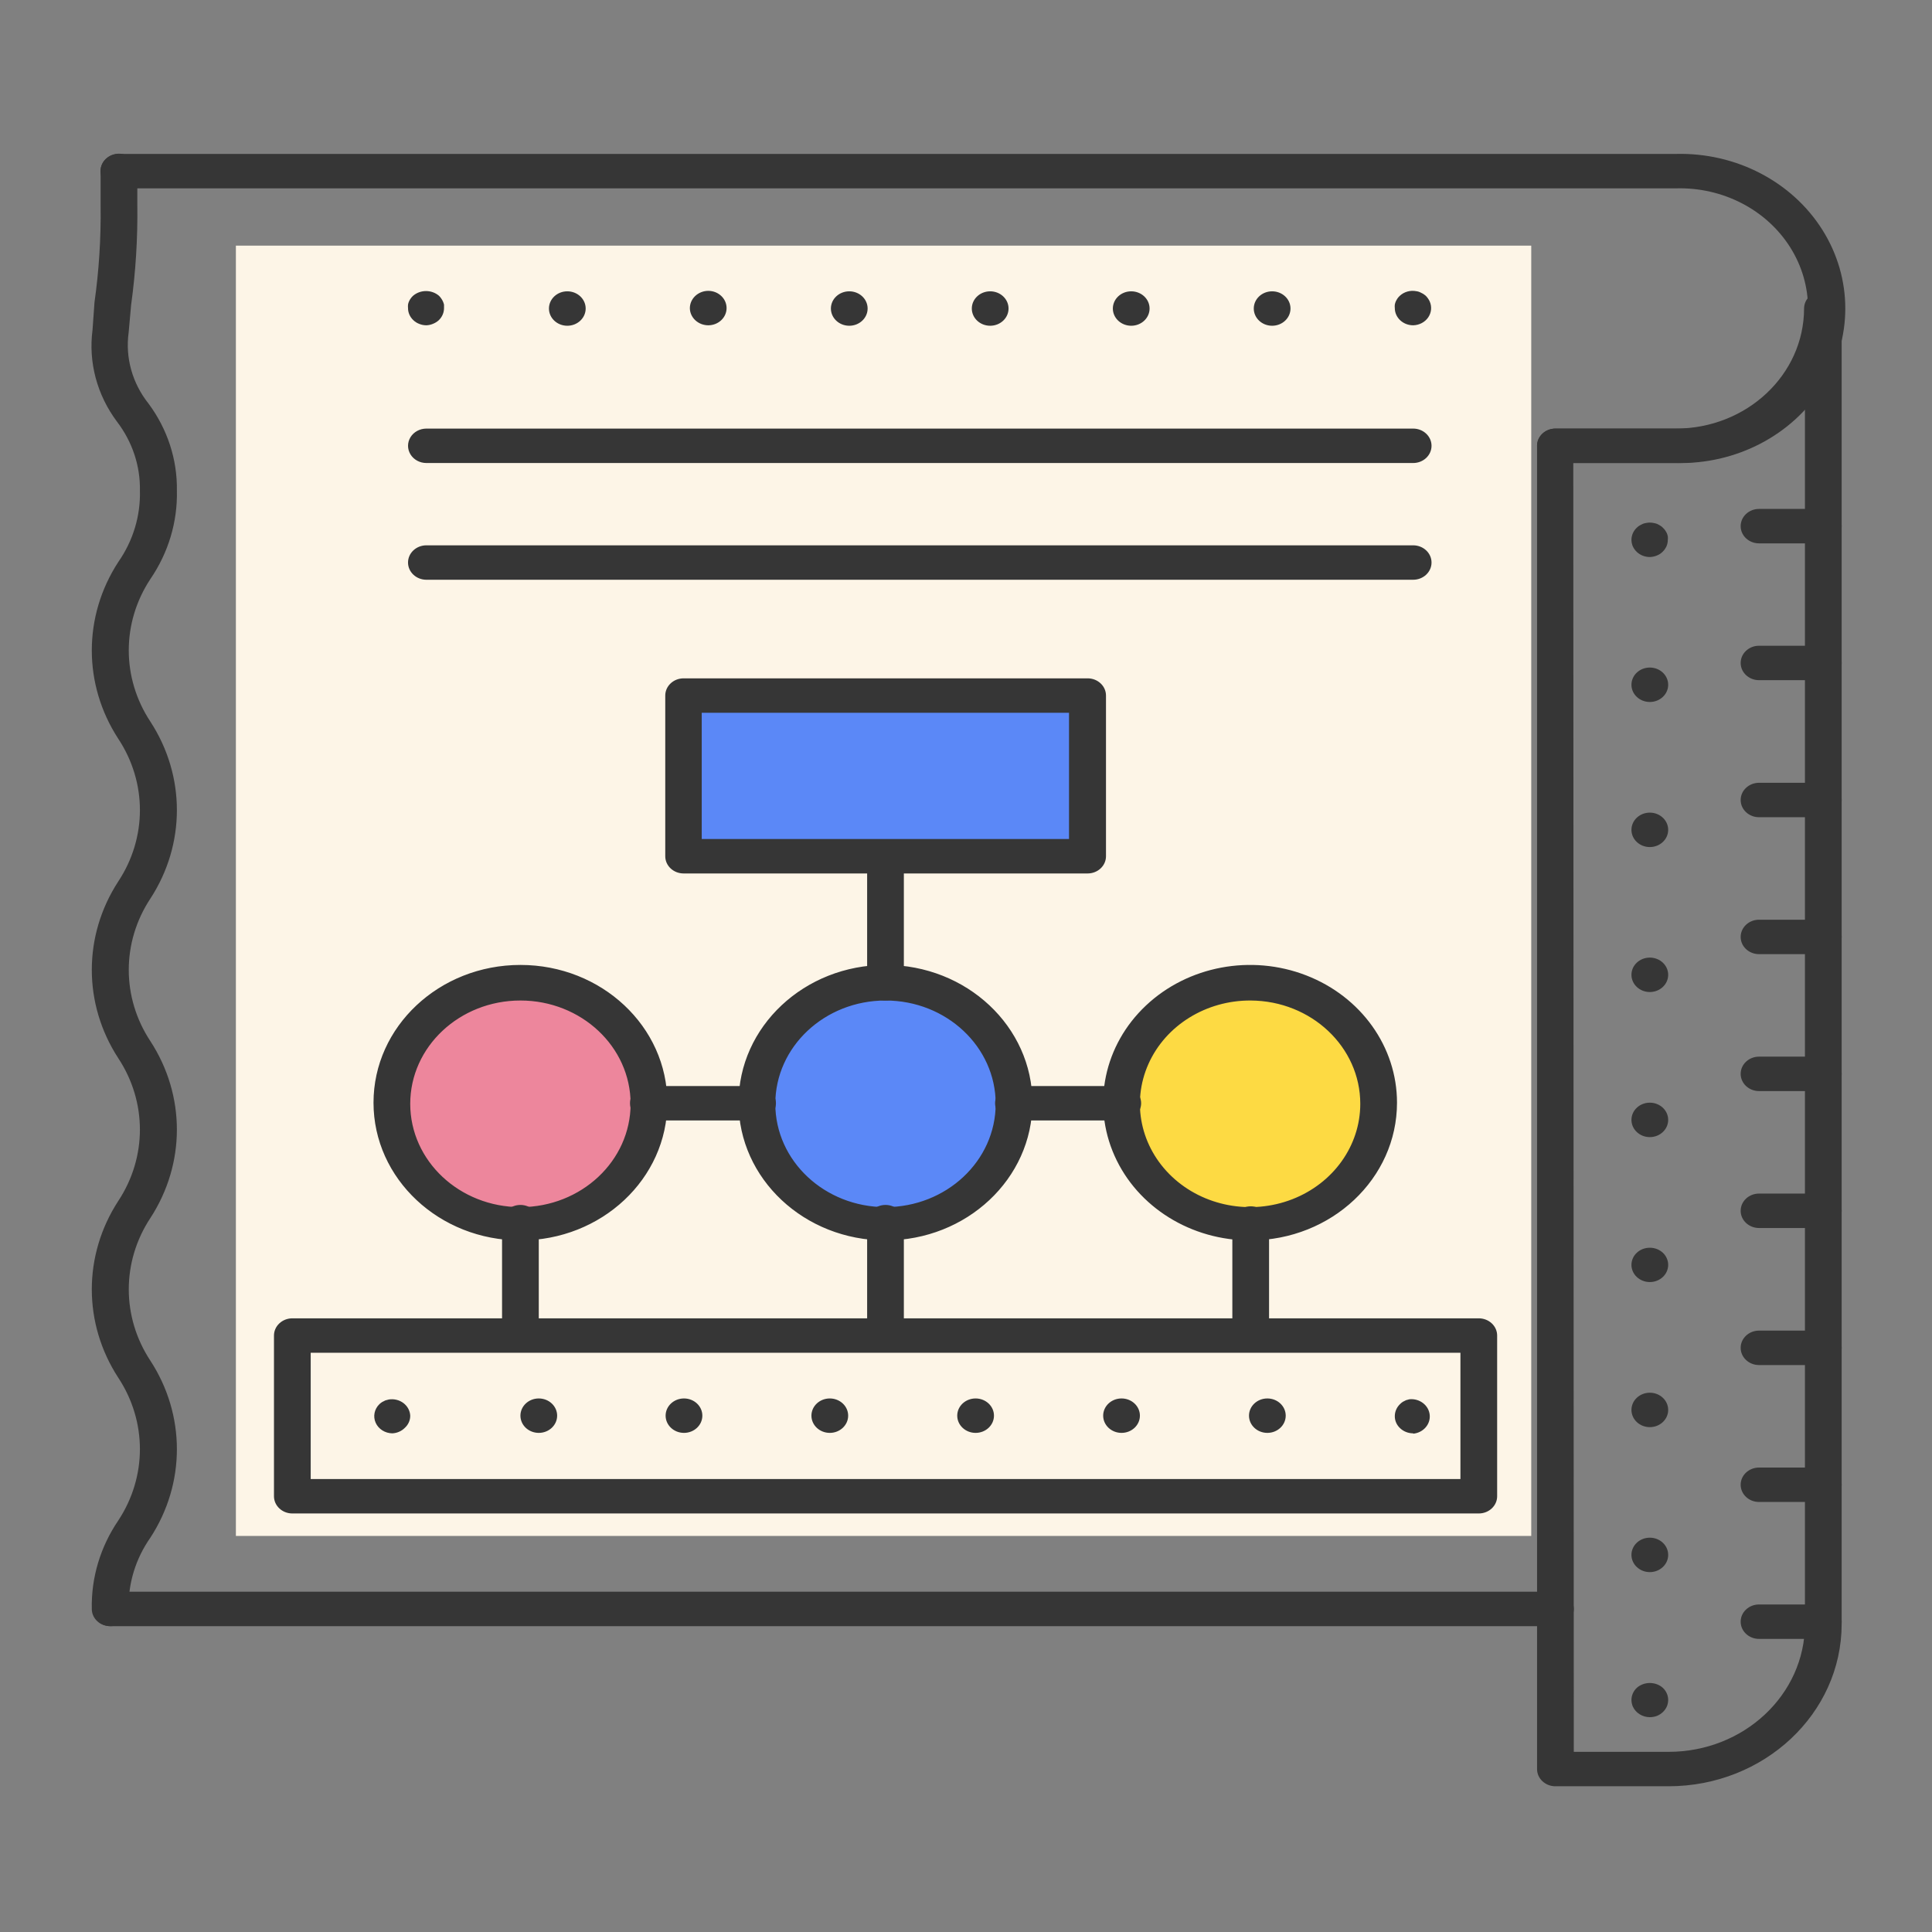 <?xml version="1.0" encoding="UTF-8"?>
<svg width="140px" height="140px" viewBox="0 0 140 140" version="1.1" xmlns="http://www.w3.org/2000/svg" xmlns:xlink="http://www.w3.org/1999/xlink">
    <rect x="0" y="0" width="140" height="140" fill="#808080" stroke="none"/>
    <!-- Generator: Sketch 52.5 (67469) - http://www.bohemiancoding.com/sketch -->
    <title>icon_gn_bzhzy</title>
    <desc>Created with Sketch.</desc>
    <g id="组件" stroke="none" stroke-width="1" fill="none" fill-rule="evenodd">
        <g id="icon_gn_bzhzy">
            <g>
                <path d="M120.918,129.44 L112.712,129.44 C111.977,129.44 111.381,128.882 111.381,128.193 L111.381,32.305 C111.381,31.616 111.977,31.057 112.712,31.057 L121.442,31.057 C126.566,31.052 130.721,27.161 130.73,22.357 C130.73,21.668 131.326,21.11 132.061,21.11 L132.123,21.11 C132.858,21.11 133.454,21.668 133.454,22.357 L133.454,117.688 C133.444,124.175 127.838,129.431 120.918,129.44 Z M114.043,126.945 L120.918,126.945 C126.37,126.941 130.788,122.799 130.793,117.688 L130.793,29.31 C128.534,31.993 125.087,33.556 121.442,33.552 L114.007,33.552 L114.043,126.945 Z" id="形状" fill="#363636" fill-rule="nonzero"></path>
                <rect id="矩形" fill="#FDF5E7" x="17.093" y="17.8" width="93.867" height="93.5"></rect>
                <path d="M121.442,33.552 L112.712,33.552 C111.977,33.552 111.381,32.994 111.381,32.305 C111.381,31.616 111.977,31.057 112.712,31.057 L121.442,31.057 C124.827,31.155 128.001,29.518 129.725,26.785 C131.448,24.051 131.448,20.655 129.725,17.922 C128.001,15.188 124.827,13.551 121.442,13.649 L8.613,13.649 C7.878,13.649 7.282,13.091 7.282,12.402 C7.282,11.713 7.878,11.154 8.613,11.154 L121.442,11.154 C125.787,11.043 129.854,13.153 132.062,16.664 C134.269,20.174 134.269,24.532 132.062,28.043 C129.854,31.553 125.787,33.663 121.442,33.552 Z M112.712,117.838 L8.027,117.838 C7.292,117.838 6.696,117.279 6.696,116.59 C6.696,115.901 7.292,115.343 8.027,115.343 L112.712,115.343 C113.447,115.343 114.043,115.901 114.043,116.59 C114.043,117.279 113.447,117.838 112.712,117.838 Z M132.123,39.374 L127.466,39.374 C126.731,39.374 126.135,38.816 126.135,38.127 C126.135,37.438 126.731,36.879 127.466,36.879 L132.123,36.879 C132.858,36.879 133.454,37.438 133.454,38.127 C133.454,38.816 132.858,39.374 132.123,39.374 Z M132.123,49.288 L127.466,49.288 C126.731,49.288 126.135,48.73 126.135,48.041 C126.135,47.352 126.731,46.793 127.466,46.793 L132.123,46.793 C132.858,46.793 133.454,47.352 133.454,48.041 C133.454,48.73 132.858,49.288 132.123,49.288 Z M132.123,59.219 L127.466,59.219 C126.731,59.219 126.135,58.66 126.135,57.971 C126.135,57.282 126.731,56.724 127.466,56.724 L132.123,56.724 C132.858,56.724 133.454,57.282 133.454,57.971 C133.454,58.66 132.858,59.219 132.123,59.219 Z M132.123,69.141 L127.466,69.141 C126.731,69.141 126.135,68.583 126.135,67.894 C126.135,67.205 126.731,66.646 127.466,66.646 L132.123,66.646 C132.858,66.646 133.454,67.205 133.454,67.894 C133.454,68.583 132.858,69.141 132.123,69.141 Z M132.123,79.064 L127.466,79.064 C126.731,79.064 126.135,78.505 126.135,77.816 C126.135,77.127 126.731,76.568 127.466,76.568 L132.123,76.568 C132.858,76.568 133.454,77.127 133.454,77.816 C133.454,78.505 132.858,79.064 132.123,79.064 Z M132.123,88.986 L127.466,88.986 C126.731,88.986 126.135,88.427 126.135,87.738 C126.135,87.049 126.731,86.491 127.466,86.491 L132.123,86.491 C132.858,86.491 133.454,87.049 133.454,87.738 C133.454,88.427 132.858,88.986 132.123,88.986 Z M132.123,98.917 L127.466,98.917 C126.731,98.917 126.135,98.358 126.135,97.669 C126.135,96.98 126.731,96.421 127.466,96.421 L132.123,96.421 C132.858,96.421 133.454,96.98 133.454,97.669 C133.454,98.358 132.858,98.917 132.123,98.917 Z M132.123,108.839 L127.466,108.839 C126.731,108.839 126.135,108.28 126.135,107.591 C126.135,106.902 126.731,106.344 127.466,106.344 L132.123,106.344 C132.858,106.344 133.454,106.902 133.454,107.591 C133.454,108.28 132.858,108.839 132.123,108.839 Z M132.123,118.761 L127.466,118.761 C126.731,118.761 126.135,118.203 126.135,117.514 C126.135,116.825 126.731,116.266 127.466,116.266 L132.123,116.266 C132.858,116.266 133.454,116.825 133.454,117.514 C133.454,118.203 132.858,118.761 132.123,118.761 Z M119.552,40.364 C119.199,40.364 118.861,40.232 118.612,39.998 C118.489,39.88 118.389,39.742 118.319,39.59 C118.255,39.439 118.222,39.279 118.221,39.116 C118.222,38.786 118.362,38.468 118.612,38.235 C118.674,38.175 118.742,38.122 118.816,38.077 L119.047,37.96 C119.126,37.929 119.21,37.907 119.295,37.894 C119.465,37.86 119.64,37.86 119.809,37.894 C119.897,37.908 119.983,37.93 120.067,37.96 C120.144,37.994 120.218,38.033 120.289,38.077 C120.364,38.12 120.433,38.173 120.493,38.235 C120.556,38.293 120.612,38.357 120.661,38.426 C120.708,38.492 120.749,38.562 120.785,38.634 C120.817,38.709 120.841,38.787 120.856,38.867 C120.865,38.95 120.865,39.033 120.856,39.116 C120.856,39.279 120.823,39.439 120.759,39.59 C120.688,39.742 120.589,39.88 120.466,39.998 C120.345,40.114 120.2,40.204 120.04,40.264 C119.886,40.326 119.72,40.36 119.552,40.364 Z M118.221,112.673 C118.221,111.984 118.817,111.426 119.552,111.426 C120.287,111.426 120.883,111.984 120.883,112.673 C120.883,113.362 120.287,113.921 119.552,113.921 C118.817,113.921 118.221,113.362 118.221,112.673 Z M118.221,102.169 C118.221,101.48 118.817,100.921 119.552,100.921 C120.287,100.921 120.883,101.48 120.883,102.169 C120.883,102.858 120.287,103.416 119.552,103.416 C119.199,103.416 118.861,103.285 118.611,103.051 C118.362,102.817 118.221,102.499 118.221,102.169 Z M118.221,91.656 C118.221,91.326 118.362,91.009 118.612,90.776 C118.862,90.544 119.2,90.414 119.552,90.416 C119.904,90.414 120.243,90.544 120.493,90.776 C120.742,91.009 120.883,91.326 120.883,91.656 C120.883,92.345 120.287,92.903 119.552,92.903 C118.817,92.903 118.221,92.345 118.221,91.656 Z M118.221,81.151 C118.221,80.462 118.817,79.904 119.552,79.904 C120.287,79.904 120.883,80.462 120.883,81.151 C120.883,81.84 120.287,82.399 119.552,82.399 C118.817,82.399 118.221,81.84 118.221,81.151 Z M118.221,70.638 C118.221,69.949 118.817,69.391 119.552,69.391 C120.287,69.391 120.883,69.949 120.883,70.638 C120.883,71.327 120.287,71.886 119.552,71.886 C118.817,71.886 118.221,71.327 118.221,70.638 Z M118.221,60.134 C118.221,59.445 118.817,58.886 119.552,58.886 C120.287,58.886 120.883,59.445 120.883,60.134 C120.883,60.823 120.287,61.381 119.552,61.381 C118.831,61.382 118.241,60.843 118.221,60.167 L118.221,60.134 Z M118.221,49.621 C118.221,48.932 118.817,48.373 119.552,48.373 C120.287,48.373 120.883,48.932 120.883,49.621 C120.883,50.31 120.287,50.868 119.552,50.868 C118.817,50.868 118.221,50.31 118.221,49.621 Z M119.552,124.434 C119.013,124.43 118.528,124.126 118.319,123.66 C118.255,123.509 118.222,123.348 118.221,123.186 C118.222,122.855 118.362,122.538 118.612,122.304 C119.141,121.84 119.964,121.84 120.493,122.304 C120.742,122.538 120.883,122.855 120.883,123.186 C120.882,123.348 120.849,123.509 120.785,123.66 C120.717,123.813 120.618,123.951 120.493,124.068 C120.37,124.183 120.226,124.276 120.067,124.342 C119.902,124.401 119.728,124.432 119.552,124.434 Z M30.898,23.572 C30.721,23.572 30.546,23.538 30.384,23.472 C30.223,23.412 30.078,23.321 29.958,23.206 C29.706,22.973 29.565,22.655 29.567,22.324 C29.559,22.241 29.559,22.157 29.567,22.074 C29.579,21.994 29.603,21.916 29.638,21.842 C29.671,21.765 29.713,21.693 29.763,21.625 C29.811,21.556 29.868,21.492 29.931,21.434 C30.463,20.977 31.28,20.977 31.812,21.434 C31.931,21.554 32.027,21.692 32.096,21.842 C32.13,21.917 32.157,21.995 32.176,22.074 L32.176,22.324 C32.177,22.653 32.04,22.97 31.794,23.206 C31.669,23.32 31.521,23.41 31.359,23.472 C31.214,23.532 31.057,23.566 30.898,23.572 Z" id="形状" fill="#363636" fill-rule="nonzero"></path>
                <rect id="矩形" fill="#5B88F7" fill-rule="nonzero" x="50.149" y="51.087" width="28.16" height="10.2"></rect>
                <ellipse id="椭圆形" fill="#ED869C" cx="37.573" cy="79.85" rx="8.533" ry="8.5"></ellipse>
                <ellipse id="椭圆形-copy-10" fill="#5B88F7" cx="64.027" cy="79.85" rx="8.533" ry="8.5"></ellipse>
                <ellipse id="椭圆形-copy-11" fill="#FDDA43" cx="90.48" cy="79.85" rx="8.533" ry="8.5"></ellipse>
                <path d="M90.853,22.357 C90.853,21.668 91.448,21.11 92.183,21.11 C92.918,21.11 93.514,21.668 93.514,22.357 C93.514,23.046 92.918,23.605 92.183,23.605 C91.448,23.605 90.853,23.046 90.853,22.357 Z M80.641,22.357 C80.641,22.026 80.782,21.709 81.031,21.475 C81.281,21.241 81.619,21.11 81.972,21.11 C82.707,21.11 83.303,21.668 83.303,22.357 C83.303,23.046 82.707,23.605 81.972,23.605 C81.619,23.605 81.281,23.473 81.031,23.239 C80.782,23.005 80.641,22.688 80.641,22.357 Z M70.421,22.357 C70.421,21.668 71.017,21.11 71.752,21.11 C72.487,21.11 73.083,21.668 73.083,22.357 C73.083,23.046 72.487,23.605 71.752,23.605 C71.017,23.605 70.421,23.046 70.421,22.357 Z M60.21,22.357 C60.21,21.668 60.806,21.11 61.541,21.11 C62.276,21.11 62.871,21.668 62.871,22.357 C62.871,23.046 62.276,23.605 61.541,23.605 C60.806,23.605 60.21,23.046 60.21,22.357 Z M49.99,22.357 C49.983,22.02 50.121,21.694 50.373,21.453 C50.625,21.212 50.97,21.076 51.329,21.076 C52.061,21.081 52.651,21.638 52.651,22.324 C52.651,23.01 52.061,23.567 51.329,23.572 C50.607,23.572 50.014,23.035 49.99,22.357 Z M39.779,22.357 C39.779,21.668 40.374,21.11 41.109,21.11 C41.844,21.11 42.44,21.668 42.44,22.357 C42.44,23.046 41.844,23.605 41.109,23.605 C40.374,23.605 39.779,23.046 39.779,22.357 Z M102.403,23.572 C101.668,23.572 101.073,23.013 101.073,22.324 C101.064,22.241 101.064,22.157 101.073,22.074 C101.088,21.995 101.112,21.917 101.144,21.842 C101.18,21.767 101.221,21.695 101.268,21.625 C101.316,21.556 101.373,21.492 101.436,21.434 C101.75,21.141 102.201,21.016 102.634,21.101 C102.72,21.111 102.804,21.133 102.882,21.168 L103.113,21.284 C103.185,21.33 103.253,21.38 103.317,21.434 C103.436,21.554 103.532,21.692 103.601,21.842 C103.771,22.222 103.73,22.657 103.49,23.004 C103.25,23.35 102.844,23.562 102.403,23.572 Z M102.403,33.552 L30.898,33.552 C30.423,33.552 29.983,33.314 29.746,32.928 C29.508,32.542 29.508,32.067 29.746,31.681 C29.983,31.295 30.423,31.057 30.898,31.057 L102.403,31.057 C103.138,31.057 103.734,31.616 103.734,32.305 C103.734,32.994 103.138,33.552 102.403,33.552 Z M102.403,42.011 L30.898,42.011 C30.163,42.011 29.567,41.452 29.567,40.763 C29.567,40.074 30.163,39.516 30.898,39.516 L102.403,39.516 C103.138,39.516 103.734,40.074 103.734,40.763 C103.734,41.452 103.138,42.011 102.403,42.011 Z M7.983,117.838 C7.63,117.838 7.291,117.707 7.042,117.473 C6.792,117.239 6.652,116.921 6.652,116.59 C6.604,114.325 7.271,112.098 8.568,110.186 C10.662,107.014 10.662,103.004 8.568,99.831 C6.014,95.901 6.014,90.962 8.568,87.031 C10.662,83.859 10.662,79.849 8.568,76.677 C6.014,72.746 6.014,67.807 8.568,63.876 C10.663,60.707 10.663,56.699 8.568,53.53 C6.014,49.599 6.014,44.661 8.568,40.73 C9.642,39.193 10.189,37.385 10.139,35.548 C10.172,33.761 9.59,32.011 8.48,30.558 C7.03,28.622 6.398,26.252 6.705,23.904 L6.847,21.908 C7.173,19.595 7.321,17.263 7.291,14.93 L7.291,12.385 C7.291,11.696 7.887,11.137 8.622,11.137 C9.356,11.137 9.952,11.696 9.952,12.385 L9.952,14.88 C9.982,17.296 9.831,19.711 9.5,22.108 L9.322,24.096 C9.071,25.925 9.59,27.775 10.768,29.252 C12.136,31.099 12.853,33.3 12.818,35.548 C12.872,37.814 12.204,40.043 10.902,41.952 C8.807,45.122 8.807,49.13 10.902,52.299 C13.457,56.232 13.457,61.174 10.902,65.107 C8.807,68.277 8.807,72.285 10.902,75.454 C13.456,79.385 13.456,84.323 10.902,88.254 C8.808,91.426 8.808,95.436 10.902,98.609 C13.457,102.542 13.457,107.484 10.902,111.417 C9.825,112.951 9.274,114.755 9.322,116.59 C9.322,116.923 9.181,117.241 8.929,117.476 C8.678,117.71 8.337,117.84 7.983,117.838 Z M78.814,63.294 L49.537,63.294 C48.802,63.294 48.207,62.736 48.207,62.047 L48.207,50.403 C48.207,49.714 48.802,49.155 49.537,49.155 L78.814,49.155 C79.549,49.155 80.144,49.714 80.144,50.403 L80.144,62.047 C80.144,62.736 79.549,63.294 78.814,63.294 Z M50.85,60.799 L77.465,60.799 L77.465,51.65 L50.85,51.65 L50.85,60.799 Z M107.159,109.671 L21.184,109.671 C20.449,109.671 19.853,109.112 19.853,108.423 L19.853,96.779 C19.853,96.448 19.993,96.131 20.243,95.897 C20.492,95.663 20.831,95.531 21.184,95.531 L107.159,95.531 C107.512,95.531 107.85,95.663 108.1,95.897 C108.349,96.131 108.489,96.448 108.489,96.779 L108.489,108.423 C108.489,109.112 107.894,109.671 107.159,109.671 Z M22.514,107.175 L105.828,107.175 L105.828,98.027 L22.514,98.027 L22.514,107.175 Z M37.712,89.884 C31.832,89.884 27.066,85.416 27.066,79.904 C27.066,74.391 31.832,69.923 37.712,69.923 C43.591,69.923 48.357,74.391 48.357,79.904 C48.357,85.416 43.591,89.884 37.712,89.884 Z M37.712,72.501 C33.302,72.501 29.727,75.853 29.727,79.987 C29.727,84.121 33.302,87.472 37.712,87.472 C42.121,87.472 45.696,84.121 45.696,79.987 C45.696,75.853 42.121,72.501 37.712,72.501 Z M64.167,89.884 C58.287,89.884 53.521,85.416 53.521,79.904 C53.521,74.391 58.287,69.923 64.167,69.923 C70.046,69.923 74.813,74.391 74.813,79.904 C74.813,85.416 70.046,89.884 64.167,89.884 Z M64.167,72.501 C59.757,72.501 56.182,75.853 56.182,79.987 C56.182,84.121 59.757,87.472 64.167,87.472 C68.576,87.472 72.151,84.121 72.151,79.987 C72.151,75.853 68.576,72.501 64.167,72.501 Z M90.631,89.884 C86.321,89.901 82.425,87.48 80.764,83.752 C79.102,80.024 80.002,75.724 83.043,72.861 C86.084,69.998 90.667,69.136 94.65,70.679 C98.634,72.221 101.232,75.863 101.232,79.904 C101.232,85.399 96.493,89.861 90.631,89.884 Z M90.631,72.501 C87.397,72.484 84.472,74.298 83.223,77.093 C81.973,79.889 82.645,83.115 84.925,85.265 C87.205,87.414 90.643,88.062 93.632,86.906 C96.621,85.75 98.571,83.018 98.571,79.987 C98.571,75.869 95.023,72.524 90.631,72.501 Z" id="形状" fill="#363636" fill-rule="nonzero"></path>
                <path d="M64.167,72.501 C63.432,72.501 62.836,71.943 62.836,71.254 L62.836,62.662 C62.836,61.973 63.432,61.415 64.167,61.415 C64.902,61.415 65.497,61.973 65.497,62.662 L65.497,71.254 C65.497,71.943 64.902,72.501 64.167,72.501 Z M54.896,81.193 L46.982,81.193 C46.247,81.193 45.652,80.634 45.652,79.945 C45.652,79.256 46.247,78.698 46.982,78.698 L54.896,78.698 C55.631,78.698 56.227,79.256 56.227,79.945 C56.227,80.634 55.631,81.193 54.896,81.193 Z M81.36,81.193 L73.438,81.193 C72.703,81.193 72.107,80.634 72.107,79.945 C72.107,79.256 72.703,78.698 73.438,78.698 L81.36,78.698 C82.095,78.698 82.691,79.256 82.691,79.945 C82.691,80.634 82.095,81.193 81.36,81.193 Z M37.712,97.295 C36.977,97.295 36.381,96.736 36.381,96.047 L36.381,88.562 C36.381,87.873 36.977,87.314 37.712,87.314 C38.446,87.314 39.042,87.873 39.042,88.562 L39.042,96.047 C39.042,96.736 38.446,97.295 37.712,97.295 Z M64.167,97.295 C63.432,97.295 62.836,96.736 62.836,96.047 L62.836,88.562 C62.836,87.873 63.432,87.314 64.167,87.314 C64.902,87.314 65.497,87.873 65.497,88.562 L65.497,96.047 C65.497,96.736 64.902,97.295 64.167,97.295 Z M90.631,97.395 C90.278,97.395 89.939,97.263 89.69,97.029 C89.44,96.795 89.3,96.478 89.3,96.147 L89.3,88.662 C89.3,87.973 89.896,87.414 90.631,87.414 C91.366,87.414 91.961,87.973 91.961,88.662 L91.961,96.147 C91.961,96.836 91.366,97.395 90.631,97.395 Z M28.432,103.865 C27.902,103.858 27.426,103.557 27.222,103.098 C27.018,102.64 27.124,102.111 27.491,101.753 C27.553,101.693 27.622,101.64 27.695,101.595 L27.926,101.478 L28.175,101.412 C28.55,101.352 28.936,101.446 29.233,101.67 C29.53,101.894 29.71,102.227 29.727,102.584 C29.731,102.916 29.59,103.234 29.337,103.466 C29.102,103.704 28.777,103.848 28.432,103.865 Z M90.507,102.584 C90.507,101.895 91.102,101.337 91.837,101.337 C92.572,101.337 93.168,101.895 93.168,102.584 C93.168,103.273 92.572,103.832 91.837,103.832 C91.102,103.832 90.507,103.273 90.507,102.584 Z M79.94,102.584 C79.94,101.895 80.536,101.337 81.271,101.337 C82.006,101.337 82.602,101.895 82.602,102.584 C82.602,103.273 82.006,103.832 81.271,103.832 C80.536,103.832 79.94,103.273 79.94,102.584 Z M69.365,102.584 C69.365,101.895 69.961,101.337 70.696,101.337 C71.431,101.337 72.027,101.895 72.027,102.584 C72.027,103.273 71.431,103.832 70.696,103.832 C69.961,103.832 69.365,103.273 69.365,102.584 Z M58.799,102.584 C58.799,101.895 59.395,101.337 60.13,101.337 C60.865,101.337 61.461,101.895 61.461,102.584 C61.461,103.273 60.865,103.832 60.13,103.832 C59.395,103.832 58.799,103.273 58.799,102.584 Z M48.233,102.584 C48.233,101.895 48.829,101.337 49.564,101.337 C50.299,101.337 50.895,101.895 50.895,102.584 C50.895,103.273 50.299,103.832 49.564,103.832 C48.829,103.832 48.233,103.273 48.233,102.584 Z M37.712,102.584 C37.712,101.895 38.307,101.337 39.042,101.337 C39.395,101.337 39.734,101.468 39.983,101.702 C40.233,101.936 40.373,102.254 40.373,102.584 C40.373,103.273 39.777,103.832 39.042,103.832 C38.689,103.832 38.351,103.701 38.101,103.467 C37.852,103.233 37.712,102.915 37.712,102.584 Z M102.403,103.865 C102.051,103.865 101.712,103.733 101.463,103.499 C101.21,103.268 101.069,102.949 101.073,102.618 C101.073,102.287 101.213,101.97 101.463,101.736 C101.522,101.677 101.587,101.624 101.658,101.578 L101.889,101.462 L102.137,101.395 C102.872,101.326 103.528,101.829 103.601,102.518 C103.675,103.207 103.138,103.821 102.403,103.89 L102.403,103.865 Z" id="形状" fill="#363636" fill-rule="nonzero"></path>
            </g>
        </g>
    </g>
</svg>